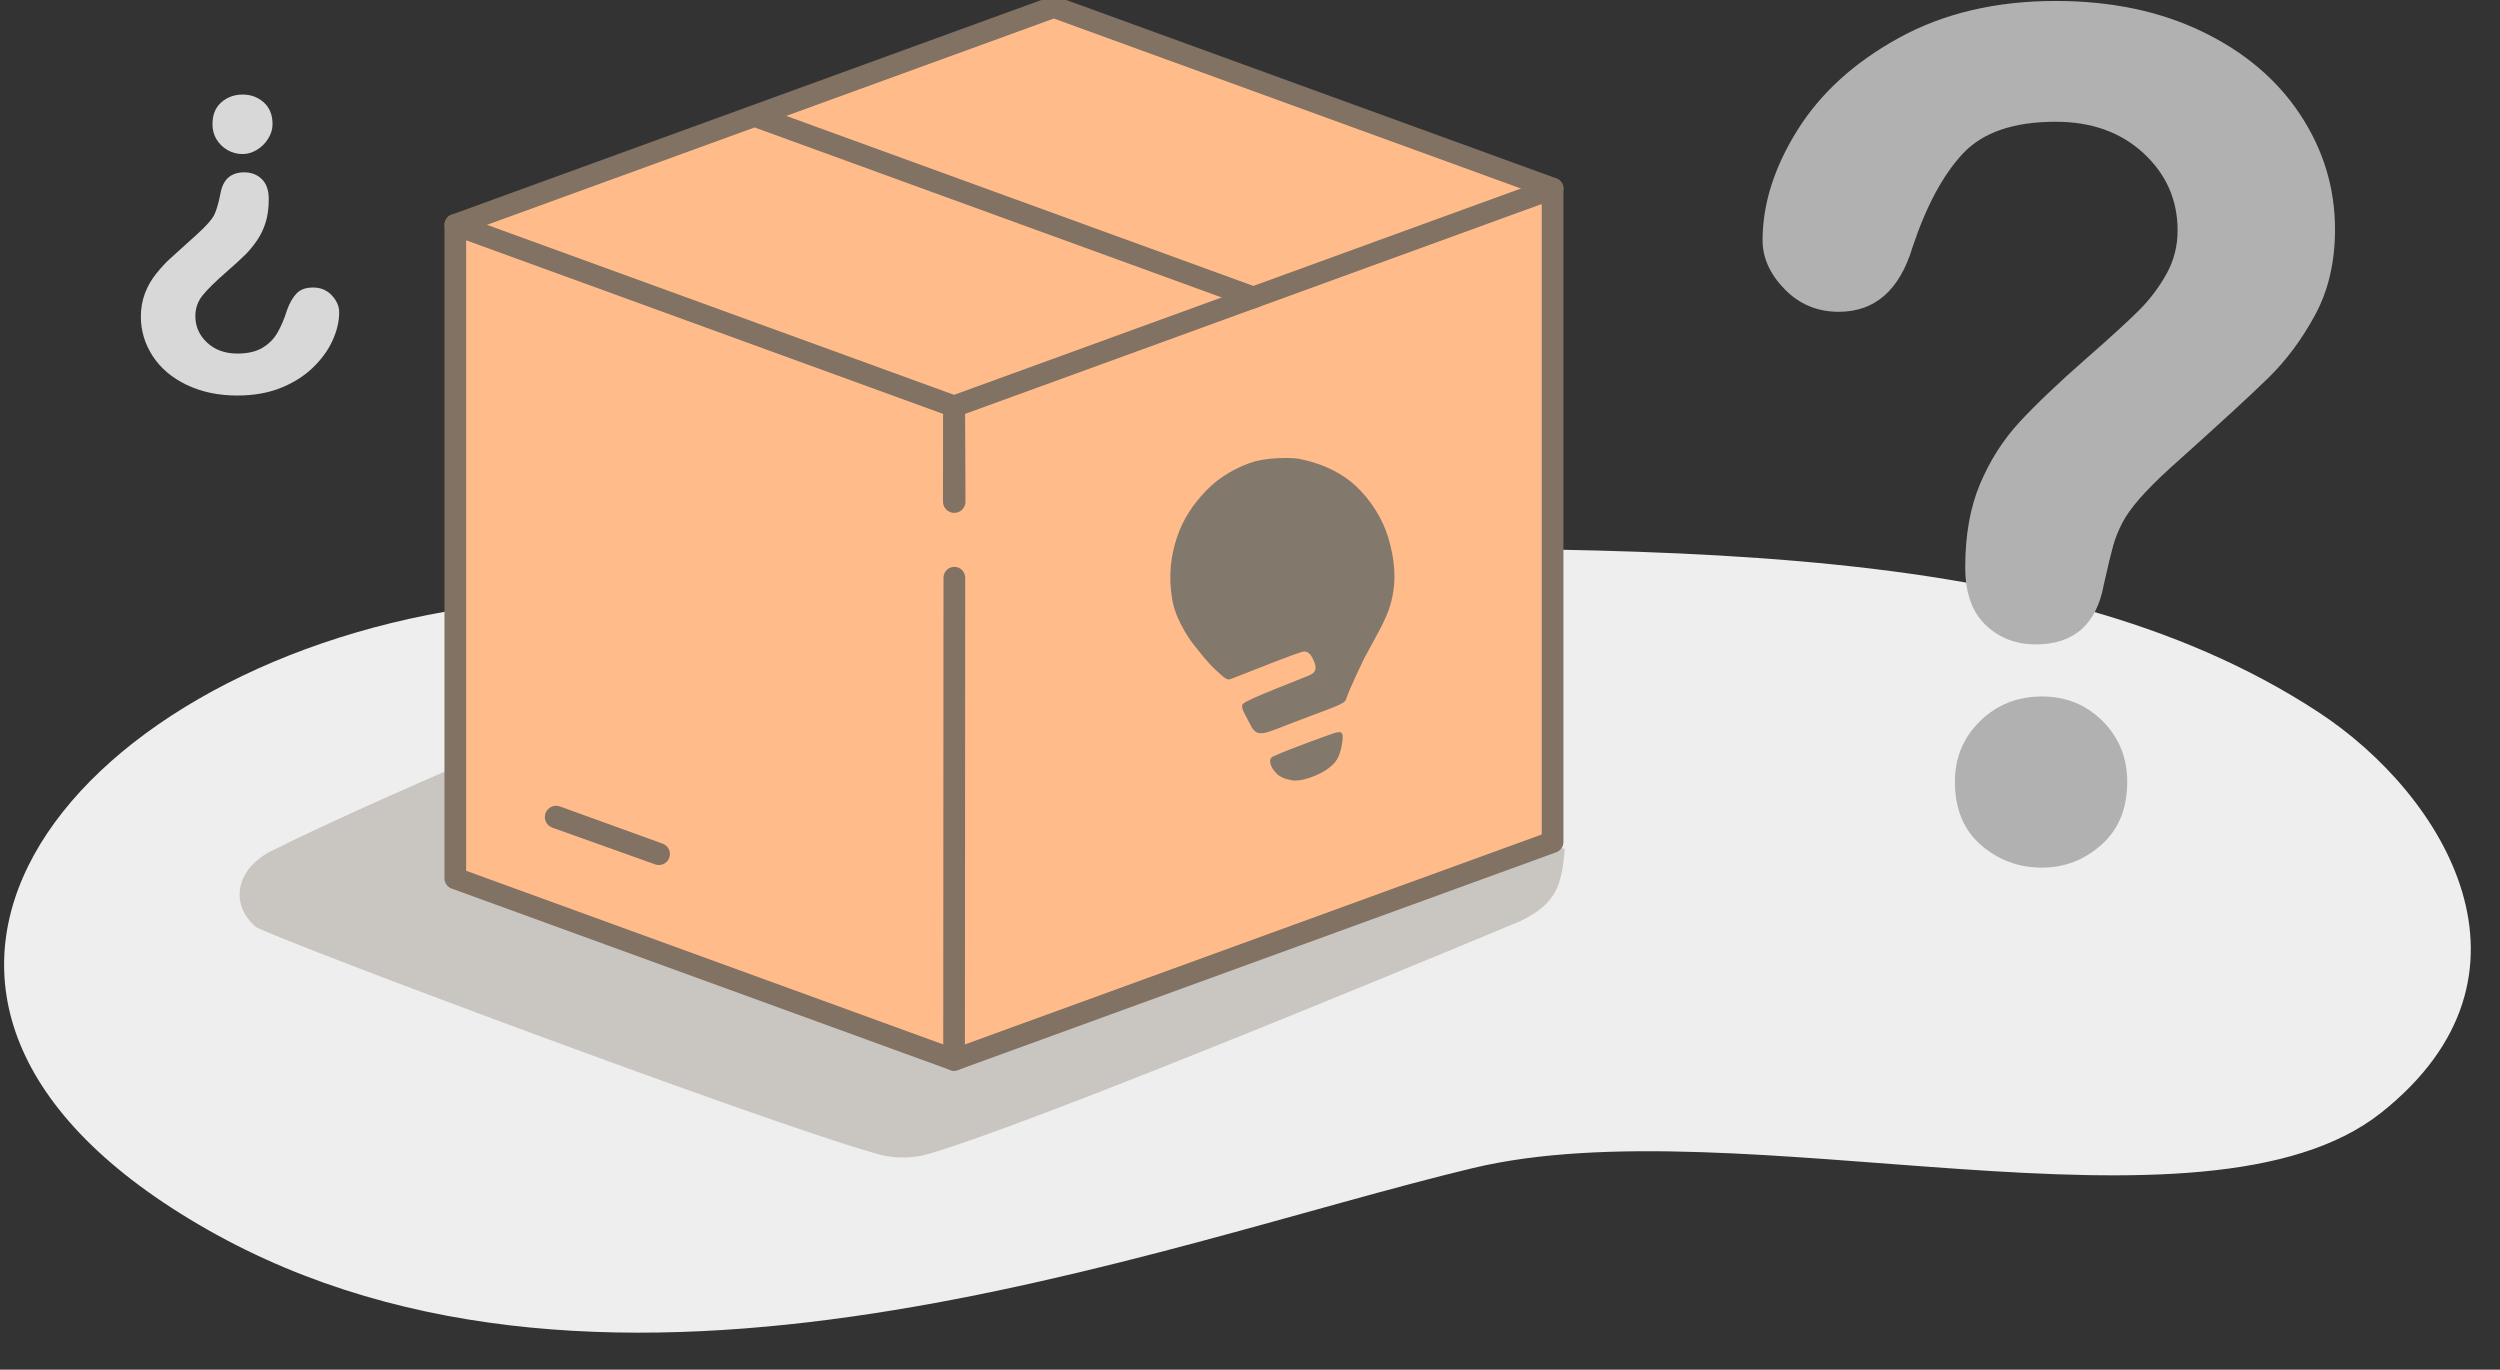 <?xml version="1.0" encoding="UTF-8" standalone="no"?>
<!DOCTYPE svg PUBLIC "-//W3C//DTD SVG 1.1//EN" "http://www.w3.org/Graphics/SVG/1.1/DTD/svg11.dtd">
<!-- Created with Vectornator (http://vectornator.io/) -->
<svg height="100%" stroke-miterlimit="10" style="fill-rule:nonzero;clip-rule:evenodd;stroke-linecap:round;stroke-linejoin:round;" version="1.1" viewBox="0 0 1917.45 1050.52" width="100%" xml:space="preserve" xmlns="http://www.w3.org/2000/svg" xmlns:vectornator="http://vectornator.io" xmlns:xlink="http://www.w3.org/1999/xlink">
<rect x="0" y="0" width="1917.45" height="1050.52" fill="#333333" stroke="none"/>
<defs>
<path d="M356.372 466.695C50.377 513.467-152.98 765.709 159.166 943.131C468.616 1119.02 885.011 954.69 1129.43 895.948C1334.26 846.722 1690.65 961.298 1826.5 853.28C1959.17 747.791 1875.05 609.535 1778.02 546.098C1563.23 405.673 1249.5 419.21 821.494 422.676C693.557 423.712 356.372 466.695 356.372 466.695Z" id="Fill"/>
</defs>
<g id="Capa-1" vectornator:layerName="Capa 1">
<use fill="#eeeeee" fill-rule="nonzero" opacity="1" stroke="none" vectornator:layerName="Curva 1" xlink:href="#Fill"/>
<clipPath clip-rule="nonzero" id="ClipPath">
<use xlink:href="#Fill"/>
</clipPath>
<g clip-path="url(#ClipPath)">
<path d="M1200.22 651.119C1197.6 678.275 1194.69 692.434 1166.35 706.355C1166.35 706.355 826.02 848.77 724.246 881.276C713.888 884.584 705.327 887.745 693.188 887.745C681.05 887.745 676.4 886.014 666.918 883.294C583.712 859.421 225.569 725.731 196.537 711.15C196.537 711.15 182.491 700.67 183.849 684.027C185.643 662.028 209.173 652.227 209.173 652.227C302.067 605.438 539.617 507.8 539.617 507.8L1200.22 651.119Z" fill="#c9c5c1" fill-rule="nonzero" opacity="1" stroke="none" vectornator:layerName="Curva 4"/>
</g>
</g>
<clipPath id="ArtboardFrame">
<rect height="1050.52" width="1917.45" x="0" y="0"/>
</clipPath>
<g clip-path="url(#ArtboardFrame)" id="Capa-3" vectornator:layerName="Capa 3">
<path d="M349.211 673.69L349.211 172.442L808.267 5.359L1190.81 144.595L1190.81 645.843L731.757 812.926" fill="#ffbb89" fill-rule="nonzero" opacity="1" stroke="none" vectornator:layerName="Curva 1"/>
<path d="M731.757 812.926L1190.81 645.843L1190.81 144.595L731.757 311.677L349.211 172.442L349.211 673.69L731.757 812.926Z" fill="none" opacity="1" stroke="#817263" stroke-linecap="butt" stroke-linejoin="round" stroke-width="16.615" vectornator:layerName="Curva 3"/>
<path d="M1190.81 144.595L808.267 5.359L349.211 172.442L578.739 88.901L961.285 228.136" fill="none" opacity="1" stroke="#817263" stroke-linecap="butt" stroke-linejoin="round" stroke-width="16.615" vectornator:layerName="Curva 4"/>
<path d="M731.979 454.301C731.979 541.182 731.757 812.926 731.757 812.926C731.757 812.926 731.979 367.421 731.979 454.301Z" fill="none" opacity="1" stroke="#817263" stroke-linecap="butt" stroke-linejoin="round" stroke-width="16.615" vectornator:layerName="Curva 5"/>
<g opacity="1" vectornator:layerName="Curva 2">
<path d="M731.75 310.406C727.085 310.415 723.304 314.179 723.312 318.844C723.289 340.811 723.274 362.782 723.25 384.75C723.259 389.521 727.135 393.384 731.906 393.375C736.677 393.366 740.509 389.49 740.5 384.719C740.396 362.751 740.323 340.78 740.219 318.812C740.21 314.148 736.415 310.398 731.75 310.406Z" fill="#817263" stroke="none"/>
</g>
<g opacity="1" vectornator:layerName="Curva 6">
<path d="M426.062 618.031C422.701 618.216 419.617 620.352 418.406 623.719C416.791 628.208 419.105 633.166 423.594 634.781C449.897 644.176 476.197 653.574 502.5 662.969C506.889 664.548 511.733 662.264 513.312 657.875C514.892 653.486 512.608 648.642 508.219 647.062C481.959 637.547 455.698 628.046 429.438 618.531C428.315 618.128 427.183 617.97 426.062 618.031Z" fill="#817263" stroke="none"/>
</g>
<path d="M977.973 351.532C977.973 351.532 992.997 350.48 999.445 352.606L999.757 352.686C1014.26 355.741 1029.19 362.838 1039.63 372.497C1051.14 383.142 1060.59 397.977 1064.91 412.802C1069.54 428.681 1071.34 444.381 1067.15 460.982C1066.23 464.59 1064.53 471.594 1056.4 486.348C1056.4 486.348 1046.31 504.876 1046.03 505.491C1044.84 508.1 1035.23 527.816 1032.46 536.097C1030.9 540.74 1024.69 541.266 979.106 559.112C965.754 564.339 962.747 563.673 958.332 554.563C957.867 553.603 955.762 549.465 955.319 548.707C950.491 540.455 953.65 539.657 953.65 539.657C955.949 536.625 997.704 520.742 1003.4 518.333C1009.47 515.891 1010.29 512.875 1007.51 506.451C1003.38 496.891 998.611 500.08 996.605 500.663C991.03 502.285 965.138 512.441 947.099 519.585C942.273 521.497 941.906 522.188 937.041 518.04C930.139 512.158 925.59 506.732 925.319 506.434C922.559 503.4 916.071 495.029 916.022 494.966C915.843 494.737 914.995 493.814 914.25 492.777C912.137 489.835 910.739 487.814 908.73 484.337C904.312 476.69 901.062 469.483 899.477 461.887C899.327 461.165 899.194 460.443 899.071 459.728C895.958 441.69 898.046 425.827 902.857 411.707C907.403 398.365 914.915 386.723 925.516 375.86C930.764 370.482 936.626 366.046 943.033 362.345C947.911 359.526 952.694 357.34 958.108 355.263C963.108 353.344 970.381 352.029 977.973 351.532Z" fill="#83786c" fill-rule="nonzero" opacity="1" stroke="none" vectornator:layerName="Curva 2"/>
<path d="M1028.89 572.698C1028.2 576.135 1027.07 579.735 1025.5 582.337C1024.38 584.194 1020.59 589.943 1009 594.827C995.795 600.396 990.366 598.367 989.083 598.065C987.01 597.578 983.9 597.111 980.148 594.253L980.048 594.164C973.791 588.494 972.451 582.022 976.408 580.212C991.619 573.257 1023.48 562.22 1023.48 562.22C1028.89 560.816 1031.33 560.489 1028.89 572.698Z" fill="#83786c" fill-rule="nonzero" opacity="1" stroke="none" vectornator:layerName="Curva 3"/>
<path d="M1351.86 184.262C1351.86 156.455 1360.79 128.283 1378.64 99.745C1396.5 71.207 1422.55 47.572 1456.8 28.839C1491.04 10.107 1530.99 0.74 1576.65 0.74C1619.1 0.74 1656.56 8.57 1689.05 24.229C1721.54 39.889 1746.64 61.182 1764.35 88.111C1782.05 115.039 1790.91 144.308 1790.91 175.92C1790.91 200.799 1785.86 222.605 1775.76 241.337C1765.66 260.07 1753.66 276.242 1739.76 289.852C1725.86 303.462 1700.9 326.366 1664.9 358.563C1654.95 367.636 1646.98 375.612 1640.97 382.491C1634.97 389.369 1630.51 395.662 1627.58 401.37C1624.66 407.077 1622.39 412.785 1620.78 418.492C1619.17 424.2 1616.75 434.225 1613.53 448.567C1607.97 479.008 1590.56 494.228 1561.29 494.228C1546.07 494.228 1533.26 489.252 1522.87 479.3C1512.48 469.349 1507.29 454.567 1507.29 434.957C1507.29 410.37 1511.09 389.076 1518.7 371.075C1526.31 353.075 1536.41 337.269 1548.99 323.659C1561.58 310.048 1578.56 293.877 1599.92 275.144C1618.66 258.753 1632.19 246.387 1640.54 238.045C1648.88 229.703 1655.9 220.41 1661.61 210.165C1667.32 199.921 1670.17 188.798 1670.17 176.798C1670.17 153.382 1661.46 133.625 1644.05 117.527C1626.63 101.428 1604.17 93.379 1576.65 93.379C1544.46 93.379 1520.75 101.501 1505.53 117.746C1490.31 133.991 1477.43 157.919 1466.89 189.53C1456.94 222.605 1438.06 239.142 1410.26 239.142C1393.87 239.142 1380.04 233.361 1368.77 221.8C1357.5 210.238 1351.86 197.726 1351.86 184.262ZM1566.12 665.456C1548.26 665.456 1532.68 659.675 1519.36 648.113C1506.04 636.552 1499.38 620.38 1499.38 599.599C1499.38 581.159 1505.82 565.646 1518.7 553.06C1531.58 540.474 1547.38 534.181 1566.12 534.181C1584.56 534.181 1600.07 540.474 1612.66 553.06C1625.24 565.646 1631.54 581.159 1631.54 599.599C1631.54 620.088 1624.95 636.186 1611.78 647.894C1598.61 659.602 1583.39 665.456 1566.12 665.456Z" fill="#b1b1b1" opacity="1" stroke="none" vectornator:layerName="Text 1"/>
<path d="M260.147 239.589C260.147 246.404 258.468 253.549 255.112 261.025C251.755 268.501 246.695 275.493 239.931 282.003C233.168 288.512 224.929 293.7 215.216 297.565C205.502 301.43 194.441 303.362 182.032 303.362C167.488 303.362 154.545 300.642 143.204 295.2C131.863 289.758 123.167 282.384 117.115 273.078C111.064 263.771 108.038 253.676 108.038 242.793C108.038 236.487 109.08 230.563 111.165 225.019C113.25 219.476 116.149 214.416 119.862 209.839C123.574 205.262 126.93 201.6 129.931 198.854C132.931 196.108 140.127 189.598 151.519 179.326C158.232 173.223 162.478 168.417 164.258 164.908C166.038 161.399 167.691 155.678 169.217 147.744C171.251 137.37 177.303 132.183 187.372 132.183C192.763 132.183 197.238 133.912 200.798 137.37C204.358 140.828 206.138 145.964 206.138 152.779C206.138 159.492 205.35 165.391 203.773 170.477C202.197 175.562 200.01 180.165 197.213 184.284C194.416 188.403 191.415 192.065 188.211 195.269C185.007 198.473 180.252 202.821 173.946 208.313C165.199 215.942 158.995 222.044 155.333 226.621C151.672 231.198 149.841 236.487 149.841 242.488C149.841 250.422 152.841 257.185 158.842 262.78C164.843 268.374 172.573 271.171 182.032 271.171C189.864 271.171 196.247 269.721 201.18 266.823C206.113 263.924 209.978 260.059 212.775 255.228C215.572 250.396 218.038 244.573 220.174 237.759C222.208 232.165 224.675 227.893 227.574 224.943C230.472 221.993 234.668 220.519 240.16 220.519C245.958 220.519 250.738 222.527 254.502 226.545C258.265 230.563 260.147 234.911 260.147 239.589ZM186.152 72.529C192.458 72.529 197.849 74.538 202.324 78.555C206.799 82.573 209.037 88.142 209.037 95.261C209.037 99.025 207.943 102.686 205.757 106.246C203.57 109.806 200.696 112.679 197.137 114.866C193.577 117.053 189.915 118.146 186.152 118.146C181.88 118.146 177.989 117.129 174.48 115.095C170.971 113.061 168.174 110.34 166.089 106.933C164.004 103.525 162.962 99.635 162.962 95.261C162.962 88.04 165.225 82.446 169.751 78.479C174.277 74.512 179.744 72.529 186.152 72.529Z" fill="#d8d8d8" opacity="1" stroke="none" vectornator:layerName="Text 2"/>
</g>
</svg>
